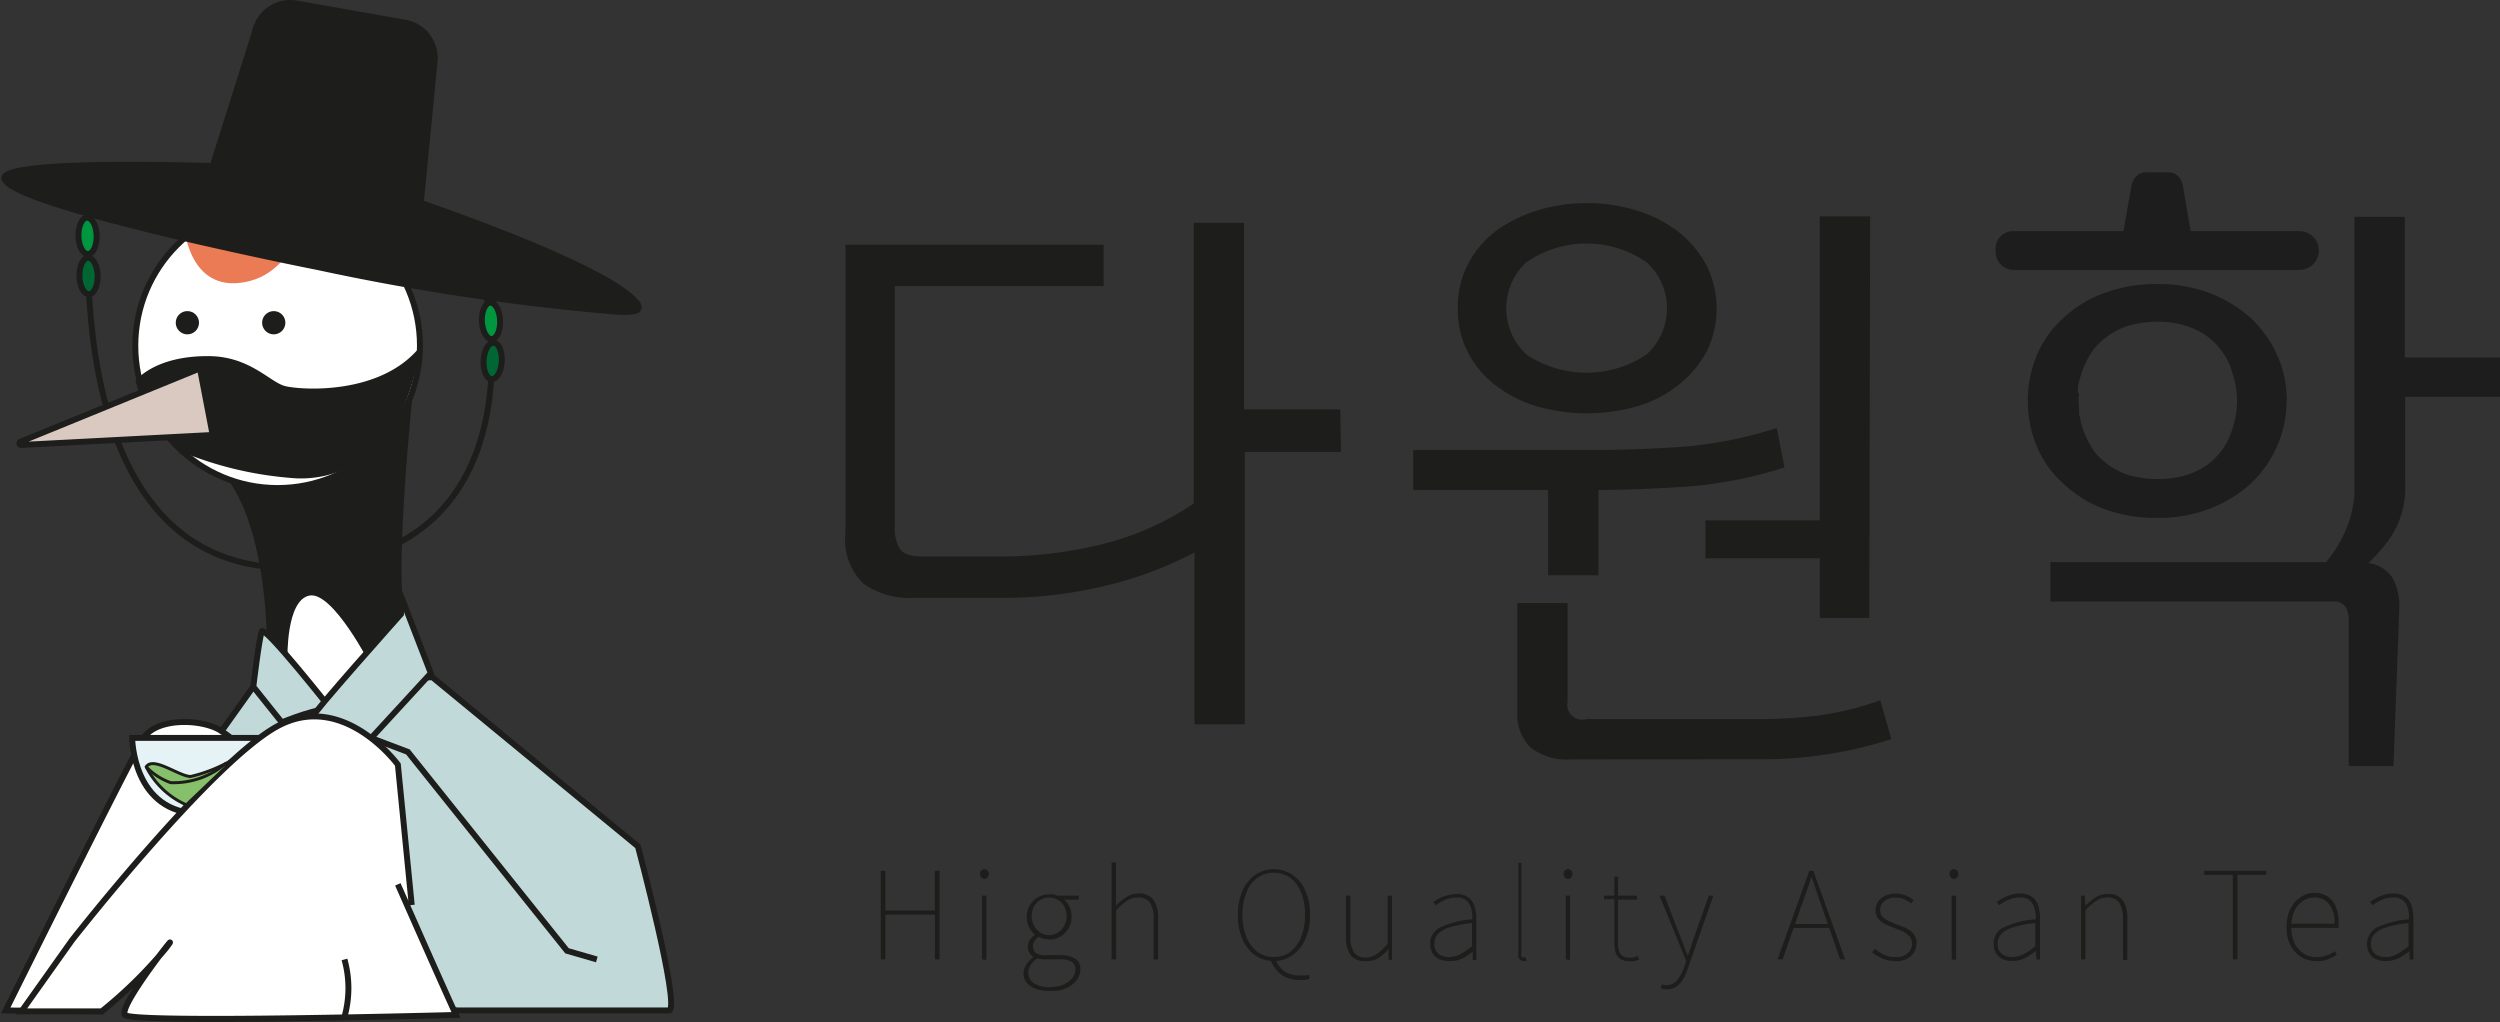 <svg xmlns="http://www.w3.org/2000/svg" width="210.58" height="86.092" viewBox="0 0 210.58 86.092">
  <rect x="0" y="0" width="210.58" height="86.092" fill="#333333" stroke="none"/>
  <g id="Layer_2" data-name="Layer 2" transform="translate(-0.02 0.033)">
    <g id="Layer_1" data-name="Layer 1" transform="translate(0.02 -0.033)">
      <path id="패스_5948" data-name="패스 5948" d="M.02,12.291,17.374,11.16,34.79,14.251l18.321,8.62" transform="translate(-0.02 2.906)" fill="none"/>
      <path id="패스_5949" data-name="패스 5949" d="M37.633,73.432H55.464C56.331,72.867,52.8,59.61,52.8,59.61L35.484,45.36l-15.079.8L3.73,69.524Z" transform="translate(0.932 11.681)" fill="#c1d9d9" stroke="#1d1d1b" stroke-miterlimit="10" stroke-width="0.5"/>
      <path id="패스_5950" data-name="패스 5950" d="M25.411,50.315,19.845,54.6,18.5,49.5s1.257-12.868,3.179-13.571S30.3,46.256,25.411,50.315Z" transform="translate(4.722 9.252)" fill="#fff"/>
      <path id="패스_5951" data-name="패스 5951" d="M31.149,26.06s-1.747,16.675-.565,19.5l-2.991,3.77s-3.2-6.283-5.177-5.893-1.847,5.29-1.847,5.29l-1.747-1.734s0-10.153-4-14.174S31.149,26.06,31.149,26.06Z" transform="translate(3.646 6.729)" fill="#1d1d1b"/>
      <circle id="타원_206" data-name="타원 206" cx="11.988" cy="11.988" r="11.988" transform="translate(11.397 17.132)" fill="#fff" stroke="#1d1d1b" stroke-miterlimit="10" stroke-width="0.5"/>
      <path id="패스_5952" data-name="패스 5952" d="M12.4,14.9s.151,6.069,4.9,5.428,5.4-6.358,5.4-6.358L11.87,13.42Z" transform="translate(3.021 3.485)" fill="#eb7b54"/>
      <circle id="타원_207" data-name="타원 207" cx="0.98" cy="0.98" r="0.98" transform="translate(14.803 26.204)" fill="#1d1d1b"/>
      <path id="패스_5953" data-name="패스 5953" d="M6.12,13.42S2.777,45.3,23.725,44.307s15.594-23.7,15.594-23.7" transform="translate(1.495 3.485)" fill="none" stroke="#1d1d1b" stroke-miterlimit="10" stroke-width="0.5"/>
      <path id="패스_5954" data-name="패스 5954" d="M54,25.668a.691.691,0,0,0-.3-.465c-2.425-2.89-15.959-7.615-17.994-8.319L36.827,5.4A3.28,3.28,0,0,0,34.15,1.63L24.964.009a3.267,3.267,0,0,0-3.506,1.9,3.292,3.292,0,0,0-.276.842L17.726,13.693C.649,13.266.31,14.4.134,14.824a.5.5,0,0,0,.163.528C1.7,17.7,25.58,22.489,26.686,22.7A198.1,198.1,0,0,0,51.114,26.4c.628.063,1.131.088,1.508.088.88,0,1.257-.138,1.332-.352a.5.5,0,0,0,.05-.465Z" transform="translate(0.004 0.033)" fill="#1d1d1b"/>
      <circle id="타원_208" data-name="타원 208" cx="0.98" cy="0.98" r="0.98" transform="translate(22.078 26.204)" fill="#1d1d1b"/>
      <path id="패스_5955" data-name="패스 5955" d="M9.11,26.085s1.608-2.149,6.283-2.073c3.355.063,5.026,2.174,6.283,2.513s8.118.842,11.435-3.355c0,0-.666,4.587-2.513,7.049a9.01,9.01,0,0,1-8.482,4.046,30.46,30.46,0,0,1-9.01-2.149A10.593,10.593,0,0,1,9.11,26.085Z" transform="translate(2.312 5.987)" fill="#1d1d1b"/>
      <path id="패스_5956" data-name="패스 5956" d="M1.5,31.1l16.1-.842c.088,0,0,.088,0,0l-1.043-5.441a.138.138,0,0,0-.188-.1L1.433,30.819A.142.142,0,0,0,1.5,31.1Z" transform="translate(0.314 6.38)" fill="#d9c9c1" stroke="#1d1d1b" stroke-miterlimit="10" stroke-width="0.5"/>
      <ellipse id="타원_209" data-name="타원 209" cx="0.767" cy="1.533" rx="0.767" ry="1.533" transform="translate(40.525 25.527) rotate(-2.43)" fill="#009640" stroke="#1d1d1b" stroke-miterlimit="10" stroke-width="0.5"/>
      <ellipse id="타원_210" data-name="타원 210" cx="1.533" cy="0.767" rx="1.533" ry="0.767" transform="matrix(0.054, -0.999, 0.999, 0.054, 40.652, 31.891)" fill="#063" stroke="#1d1d1b" stroke-miterlimit="10" stroke-width="0.5"/>
      <ellipse id="타원_211" data-name="타원 211" cx="0.767" cy="1.533" rx="0.767" ry="1.533" transform="matrix(1, -0.025, 0.025, 1, 6.568, 18.353)" fill="#009640" stroke="#1d1d1b" stroke-miterlimit="10" stroke-width="0.5"/>
      <ellipse id="타원_212" data-name="타원 212" cx="0.767" cy="1.533" rx="0.767" ry="1.533" transform="matrix(1, -0.025, 0.025, 1, 6.653, 21.73)" fill="#063" stroke="#1d1d1b" stroke-miterlimit="10" stroke-width="0.5"/>
      <path id="패스_5957" data-name="패스 5957" d="M24.88,49.43,28,50.611,41.4,67.362l2.513.729" transform="translate(6.359 12.725)" fill="none" stroke="#1d1d1b" stroke-miterlimit="10" stroke-width="0.5"/>
      <path id="패스_5958" data-name="패스 5958" d="M18.621,49.163c-1.445-1.043-5.416-1.257-6.6.54C11.043,51.224.4,72.661.4,72.661l8.092.075,9-21.061a10.053,10.053,0,0,0,.44,1.407L20.443,50.8a7.376,7.376,0,0,0-1.822-1.634Z" transform="translate(0.078 12.452)" fill="#fff" stroke="#1d1d1b" stroke-miterlimit="10" stroke-width="0.5"/>
      <path id="패스_5959" data-name="패스 5959" d="M23.585,48.906s-5.642-7.15-5.868-6.61S17,46.958,17,46.958l2.4,3S22.818,48.554,23.585,48.906Z" transform="translate(4.337 10.887)" fill="#c1d9d9" stroke="#1d1d1b" stroke-miterlimit="10" stroke-width="0.5"/>
      <path id="패스_5960" data-name="패스 5960" d="M8.88,49.43H20.34s0,6.383-5.718,6.371S8.88,49.43,8.88,49.43Z" transform="translate(2.253 12.725)" fill="#e5f3f6" stroke="#1d1d1b" stroke-miterlimit="10" stroke-width="0.5"/>
      <path id="패스_5961" data-name="패스 5961" d="M21,50.073c-.289,0,7.414-8.633,7.414-8.633V39.92l2.513,6.5L25.9,51.883Z" transform="translate(5.362 10.285)" fill="#c1d9d9" stroke="#1d1d1b" stroke-miterlimit="10" stroke-width="0.5"/>
      <path id="패스_5962" data-name="패스 5962" d="M34.332,63.874,33.164,52.049s-4.6-6.283-10.178-3.217S5.707,66.852,5.707,66.852L1.46,72.833H8.22a37.346,37.346,0,0,0,5.4-5.315c1.822-2.425-4.071,4.876-3.443,5.617s27.884,0,27.884,0-1.332-2.9-4.9-11" transform="translate(0.349 12.356)" fill="#fff" stroke="#1d1d1b" stroke-miterlimit="10" stroke-width="0.5"/>
      <path id="패스_5963" data-name="패스 5963" d="M23.11,69.118a8.972,8.972,0,0,0,0-4.838" transform="translate(5.905 16.536)" fill="#fff" stroke="#1d1d1b" stroke-miterlimit="10" stroke-width="0.5"/>
      <path id="패스_5964" data-name="패스 5964" d="M9.82,51.521a6.886,6.886,0,0,0,3.38,3.2l4.134-3.946a12.654,12.654,0,0,1-3.77,1.558C12.559,52.313,10.423,50.6,9.82,51.521Z" transform="translate(2.495 13.072)" fill="#86c06a" stroke="#1d1d1b" stroke-miterlimit="10" stroke-width="0.25"/>
      <path id="패스_5965" data-name="패스 5965" d="M9.82,51.437a5.315,5.315,0,0,0,2.061,1.332,6.748,6.748,0,0,0,4.687-1.659" transform="translate(2.495 13.156)" fill="none" stroke="#1d1d1b" stroke-miterlimit="10" stroke-width="0.25"/>
      <path id="패스_5966" data-name="패스 5966" d="M59.06,65.8V58.34h.39v3.343h4.159V58.34h.4V65.8h-.39v-3.77H59.45V65.8Z" transform="translate(15.129 15.012)" fill="#1d1d1b"/>
      <path id="패스_5967" data-name="패스 5967" d="M66.074,59.047a.364.364,0,0,1-.264-.113.49.49,0,0,1-.1-.314.39.39,0,0,1,.1-.276.364.364,0,0,1,.264-.113.327.327,0,0,1,.264.113.352.352,0,0,1,.113.276.44.44,0,0,1-.113.314A.327.327,0,0,1,66.074,59.047Zm-.188,6.786V60.454h.364V65.87Z" transform="translate(16.836 14.983)" fill="#1d1d1b"/>
      <path id="패스_5968" data-name="패스 5968" d="M70.9,68.052a3.355,3.355,0,0,1-1.257-.188,1.671,1.671,0,0,1-.767-.528,1.257,1.257,0,0,1,0-1.508,2.2,2.2,0,0,1,.6-.628h0a1.093,1.093,0,0,1-.339-.339.917.917,0,0,1-.138-.528.968.968,0,0,1,.2-.628,3.469,3.469,0,0,1,.39-.377h0a2.275,2.275,0,0,1-.478-.616,1.784,1.784,0,0,1-.214-.88,1.96,1.96,0,0,1,.251-.98,1.759,1.759,0,0,1,.679-.679,1.822,1.822,0,0,1,.942-.251,2.124,2.124,0,0,1,.415,0,1.256,1.256,0,0,1,.289.1h1.81v.339H72.035a1.621,1.621,0,0,1,.465.6,2,2,0,0,1,.176.829,1.935,1.935,0,0,1-.917,1.671,1.784,1.784,0,0,1-.942.264,1.722,1.722,0,0,1-.49-.075,1.32,1.32,0,0,1-.427-.176,2.161,2.161,0,0,0-.339.339.88.88,0,0,0-.138.478.766.766,0,0,0,.214.54,1.257,1.257,0,0,0,.842.214h1.257a2.274,2.274,0,0,1,1.257.3,1.043,1.043,0,0,1,.427.917,1.533,1.533,0,0,1-.314.88,2.187,2.187,0,0,1-.867.679A3.091,3.091,0,0,1,70.9,68.052Zm0-.327a2.727,2.727,0,0,0,1.118-.214,2.111,2.111,0,0,0,.729-.553A1.169,1.169,0,0,0,73,66.268a.729.729,0,0,0-.327-.679,1.9,1.9,0,0,0-.98-.2H70.2l-.415-.075a1.709,1.709,0,0,0-.578.591,1.257,1.257,0,0,0-.176.628,1.055,1.055,0,0,0,.477.88,2.375,2.375,0,0,0,1.407.314Zm-.126-4.373a1.483,1.483,0,0,0,.729-.2,1.558,1.558,0,0,0,.54-.565,1.634,1.634,0,0,0,.214-.829,1.721,1.721,0,0,0-.2-.829,1.432,1.432,0,0,0-.54-.553,1.508,1.508,0,0,0-.741-.188,1.445,1.445,0,0,0-1.257.729,1.772,1.772,0,0,0-.2.842,1.634,1.634,0,0,0,.214.829,1.558,1.558,0,0,0,.54.565,1.483,1.483,0,0,0,.716.2Z" transform="translate(17.585 15.415)" fill="#1d1d1b"/>
      <path id="패스_5969" data-name="패스 5969" d="M74.53,65.948V57.78h.377v3.632a5.1,5.1,0,0,1,.88-.729,1.809,1.809,0,0,1,1.005-.289,1.5,1.5,0,0,1,1.257.515,2.513,2.513,0,0,1,.4,1.558v3.481h-.377V62.517a2.425,2.425,0,0,0-.3-1.345,1.143,1.143,0,0,0-1.005-.44,1.659,1.659,0,0,0-.917.264,6.07,6.07,0,0,0-.93.8v4.147Z" transform="translate(19.099 14.868)" fill="#1d1d1b"/>
      <path id="패스_5970" data-name="패스 5970" d="M86.016,65.971a2.727,2.727,0,0,1-1.571-.49,3.292,3.292,0,0,1-1.068-1.37A4.888,4.888,0,0,1,83,62.075a4.825,4.825,0,0,1,.39-2.036,3.167,3.167,0,0,1,1.068-1.332,2.822,2.822,0,0,1,3.141,0A3.1,3.1,0,0,1,88.68,60.04a4.825,4.825,0,0,1,.39,2.036,4.888,4.888,0,0,1-.39,2.048,3.217,3.217,0,0,1-1.093,1.357,2.7,2.7,0,0,1-1.571.49Zm0-.339a2.337,2.337,0,0,0,1.395-.44,3.041,3.041,0,0,0,.917-1.257,5.027,5.027,0,0,0,.327-1.872,4.851,4.851,0,0,0-.327-1.847,2.764,2.764,0,0,0-.917-1.257,2.325,2.325,0,0,0-1.395-.427,2.249,2.249,0,0,0-1.37.427,2.6,2.6,0,0,0-.93,1.257,4.624,4.624,0,0,0-.327,1.847,4.75,4.75,0,0,0,.327,1.872,2.852,2.852,0,0,0,.93,1.257A2.262,2.262,0,0,0,86.016,65.631Zm2.161,1.935a2.614,2.614,0,0,1-1.118-.226,2.262,2.262,0,0,1-.817-.628,2.664,2.664,0,0,1-.5-.88h.44a2,2,0,0,0,.427.729,1.872,1.872,0,0,0,.691.465,2.652,2.652,0,0,0,.917.163h.427a1.646,1.646,0,0,0,.314-.075l.088.352-.364.088A3.268,3.268,0,0,1,88.178,67.567Z" transform="translate(21.272 14.983)" fill="#1d1d1b"/>
      <path id="패스_5971" data-name="패스 5971" d="M91.9,65.516a1.47,1.47,0,0,1-1.257-.5,2.513,2.513,0,0,1-.4-1.571V60h.377v3.443a2.35,2.35,0,0,0,.3,1.332,1.118,1.118,0,0,0,.993.44,1.508,1.508,0,0,0,.917-.289,4.838,4.838,0,0,0,.93-.88V60h.364v5.416h-.289V64.5h0a4.75,4.75,0,0,1-.854.767A1.86,1.86,0,0,1,91.9,65.516Z" transform="translate(23.128 15.438)" fill="#1d1d1b"/>
      <path id="패스_5972" data-name="패스 5972" d="M97.461,65.542a1.96,1.96,0,0,1-.779-.151,1.332,1.332,0,0,1-.578-.478,1.584,1.584,0,0,1-.214-.842,1.483,1.483,0,0,1,.854-1.37,7.628,7.628,0,0,1,2.689-.679,3.331,3.331,0,0,0-.075-.867,1.407,1.407,0,0,0-.39-.691,1.169,1.169,0,0,0-.854-.276,2.35,2.35,0,0,0-1.043.226,5.631,5.631,0,0,0-.729.427l-.188-.289.478-.289a2.827,2.827,0,0,1,.653-.239,2.513,2.513,0,0,1,.829-.126,1.583,1.583,0,0,1,.993.289,1.357,1.357,0,0,1,.515.741,3.267,3.267,0,0,1,.151,1.018v3.506h-.3v-.716h0a5.668,5.668,0,0,1-.9.6A2.4,2.4,0,0,1,97.461,65.542Zm0-.339a2.086,2.086,0,0,0,.942-.226,5.793,5.793,0,0,0,1.005-.691V62.338a8.96,8.96,0,0,0-1.872.364,2.224,2.224,0,0,0-.993.565,1.106,1.106,0,0,0-.3.792,1.043,1.043,0,0,0,.364.892,1.5,1.5,0,0,0,.88.251Z" transform="translate(24.58 15.412)" fill="#1d1d1b"/>
      <path id="패스_5973" data-name="패스 5973" d="M102.294,66.081a.6.6,0,0,1-.3-.075.616.616,0,0,1-.188-.239,1.332,1.332,0,0,1,0-.427V57.8h.251v7.628a.465.465,0,0,0,0,.251.188.188,0,0,0,.163.088h.2l.075.327h-.138Z" transform="translate(26.093 14.873)" fill="#1d1d1b"/>
      <path id="패스_5974" data-name="패스 5974" d="M105.2,59.047a.327.327,0,0,1-.264-.113.427.427,0,0,1-.1-.314.339.339,0,0,1,.1-.276.327.327,0,0,1,.264-.113.364.364,0,0,1,.264.113.352.352,0,0,1,.113.276.44.44,0,0,1-.113.314.364.364,0,0,1-.264.113Zm-.188,6.786V60.454h.364V65.87Z" transform="translate(26.876 14.983)" fill="#1d1d1b"/>
      <path id="패스_5975" data-name="패스 5975" d="M109.676,65.842a1.257,1.257,0,0,1-.779-.2,1,1,0,0,1-.39-.54,3.255,3.255,0,0,1-.1-.829V60.627h-.867v-.3h.867v-1.6h.314v1.6h1.608v.339h-1.608V64.36a1.872,1.872,0,0,0,.176.854.829.829,0,0,0,.779.327,1.257,1.257,0,0,0,.352,0,2.125,2.125,0,0,0,.339-.126l.126.314-.477.138a1.671,1.671,0,0,1-.339-.025Z" transform="translate(27.569 15.112)" fill="#1d1d1b"/>
      <path id="패스_5976" data-name="패스 5976" d="M111.888,67.891h-.276l-.251-.088.1-.339.2.075h.251a1.056,1.056,0,0,0,.854-.44,3.455,3.455,0,0,0,.578-1.093l.163-.5L111.26,60h.415l1.37,3.531.289.767c.1.264.214.528.314.767h0c.088-.239.176-.5.264-.767s.176-.528.251-.767L115.419,60h.377l-2.161,6.182a4.764,4.764,0,0,1-.364.829,2.425,2.425,0,0,1-.578.653,1.257,1.257,0,0,1-.8.226Z" transform="translate(28.523 15.438)" fill="#1d1d1b"/>
      <path id="패스_5977" data-name="패스 5977" d="M119.17,65.8l2.677-7.464h.339l2.677,7.464h-.415l-1.558-4.473-.44-1.257c-.138-.4-.276-.842-.415-1.257h0c-.138.465-.276.9-.415,1.257s-.289.842-.452,1.257L119.6,65.8Zm1.156-2.651v-.327h3.343v.327Z" transform="translate(30.553 15.012)" fill="#1d1d1b"/>
      <path id="패스_5978" data-name="패스 5978" d="M127.483,65.553a2.74,2.74,0,0,1-1.118-.226,3.355,3.355,0,0,1-.854-.515l.239-.3a3.355,3.355,0,0,0,.741.5,2.262,2.262,0,0,0,1.018.2,1.382,1.382,0,0,0,1.018-.339,1.106,1.106,0,0,0,.352-.8.854.854,0,0,0-.214-.591,1.834,1.834,0,0,0-.515-.4l-.641-.264-.792-.327a1.923,1.923,0,0,1-.653-.465,1.056,1.056,0,0,1-.264-.754,1.382,1.382,0,0,1,.2-.7,1.432,1.432,0,0,1,.578-.5,1.923,1.923,0,0,1,.93-.2,2.287,2.287,0,0,1,.817.151,2.325,2.325,0,0,1,.691.4l-.214.276a3.38,3.38,0,0,0-.578-.352,1.834,1.834,0,0,0-.729-.138,1.345,1.345,0,0,0-.993.327.993.993,0,0,0-.314.729.8.8,0,0,0,.176.528,1.571,1.571,0,0,0,.478.352l.6.264.653.251a2.3,2.3,0,0,1,.578.3,1.256,1.256,0,0,1,.415.44,1.169,1.169,0,0,1,.163.653,1.426,1.426,0,0,1-.8,1.307,2.048,2.048,0,0,1-.968.2Z" transform="translate(32.18 15.401)" fill="#1d1d1b"/>
      <path id="패스_5979" data-name="패스 5979" d="M131.077,59.047a.327.327,0,0,1-.264-.113.44.44,0,0,1-.113-.314.352.352,0,0,1,.113-.276.327.327,0,0,1,.264-.113.364.364,0,0,1,.264.113.389.389,0,0,1,.1.276.49.49,0,0,1-.1.314.364.364,0,0,1-.264.113Zm-.2,6.786V60.454h.377V65.87Z" transform="translate(33.512 14.983)" fill="#1d1d1b"/>
      <path id="패스_5980" data-name="패스 5980" d="M135.218,65.553a2,2,0,0,1-.779-.151,1.382,1.382,0,0,1-.565-.477,1.583,1.583,0,0,1-.214-.842,1.458,1.458,0,0,1,.854-1.37,7.54,7.54,0,0,1,2.689-.679,2.865,2.865,0,0,0-.088-.867,1.382,1.382,0,0,0-.377-.691,1.181,1.181,0,0,0-.854-.276,2.35,2.35,0,0,0-1.043.226,4.877,4.877,0,0,0-.729.427l-.188-.289a5.356,5.356,0,0,1,.465-.289,3.343,3.343,0,0,1,.679-.289,2.6,2.6,0,0,1,.829-.126,1.6,1.6,0,0,1,1.005.289,1.42,1.42,0,0,1,.515.741,3.267,3.267,0,0,1,.151,1.018v3.506h-.3L137.2,64.7h0a5.666,5.666,0,0,1-.9.6,2.413,2.413,0,0,1-1.081.251Zm0-.339a2.124,2.124,0,0,0,.942-.226,5.793,5.793,0,0,0,1.005-.691V62.349a8.8,8.8,0,0,0-1.872.364,2.224,2.224,0,0,0-.993.565,1.106,1.106,0,0,0-.3.792,1.043,1.043,0,0,0,.364.892,1.5,1.5,0,0,0,.892.251Z" transform="translate(34.271 15.401)" fill="#1d1d1b"/>
      <path id="패스_5981" data-name="패스 5981" d="M139.52,65.408V60.029h.3l.063.854h0a5.39,5.39,0,0,1,.854-.7,1.885,1.885,0,0,1,1.018-.289,1.47,1.47,0,0,1,1.257.515,2.513,2.513,0,0,1,.4,1.558v3.481h-.364V61.977a2.412,2.412,0,0,0-.314-1.345,1.131,1.131,0,0,0-1.005-.44,1.7,1.7,0,0,0-.917.264,6.069,6.069,0,0,0-.93.8v4.147Z" transform="translate(35.775 15.408)" fill="#1d1d1b"/>
      <path id="패스_5982" data-name="패스 5982" d="M150.183,65.8V58.679H147.77V58.34H153v.339h-2.425V65.8Z" transform="translate(37.892 15.012)" fill="#1d1d1b"/>
      <path id="패스_5983" data-name="패스 5983" d="M155.791,65.565a2.375,2.375,0,0,1-1.257-.339,2.513,2.513,0,0,1-.9-.968,3.192,3.192,0,0,1-.339-1.52,3.506,3.506,0,0,1,.188-1.257,2.915,2.915,0,0,1,.528-.9,2.287,2.287,0,0,1,.754-.565,1.91,1.91,0,0,1,.867-.2,2.061,2.061,0,0,1,1.093.289,1.847,1.847,0,0,1,.7.854,3.117,3.117,0,0,1,.251,1.357v.251a1.256,1.256,0,0,1,0,.2h-3.983a2.978,2.978,0,0,0,.264,1.257,2.123,2.123,0,0,0,.741.88,1.91,1.91,0,0,0,1.106.327,2.388,2.388,0,0,0,.892-.151,2.6,2.6,0,0,0,.666-.352l.163.314a5.024,5.024,0,0,1-.691.352A2.413,2.413,0,0,1,155.791,65.565Zm-2.1-3.154h3.644a2.513,2.513,0,0,0-.465-1.659,1.571,1.571,0,0,0-1.257-.54,1.721,1.721,0,0,0-.9.264,2.149,2.149,0,0,0-.7.754,3.191,3.191,0,0,0-.314,1.181Z" transform="translate(39.308 15.389)" fill="#1d1d1b"/>
      <path id="패스_5984" data-name="패스 5984" d="M160.239,65.553a2,2,0,0,1-.779-.151,1.257,1.257,0,0,1-.565-.477,1.6,1.6,0,0,1,.641-2.212,7.54,7.54,0,0,1,2.689-.679,2.865,2.865,0,0,0-.088-.867,1.382,1.382,0,0,0-.377-.691,1.181,1.181,0,0,0-.854-.276,2.35,2.35,0,0,0-1.043.226,4.875,4.875,0,0,0-.729.427l-.188-.289a5.361,5.361,0,0,1,.465-.289,3.344,3.344,0,0,1,.679-.289,2.6,2.6,0,0,1,.829-.126,1.6,1.6,0,0,1,1.005.289,1.42,1.42,0,0,1,.515.741,3.267,3.267,0,0,1,.151,1.018v3.506h-.314V64.7h0a5.266,5.266,0,0,1-.917.6A2.325,2.325,0,0,1,160.239,65.553Zm0-.339a2.161,2.161,0,0,0,.942-.226,5.793,5.793,0,0,0,1.005-.691V62.349a8.8,8.8,0,0,0-1.872.364,2.224,2.224,0,0,0-.993.565,1.106,1.106,0,0,0-.3.792,1.043,1.043,0,0,0,.364.892,1.458,1.458,0,0,0,.955.251Z" transform="translate(40.691 15.401)" fill="#1d1d1b"/>
      <path id="패스_5985" data-name="패스 5985" d="M98.441,34.2H90.336V57.147H86.1V42.671a31.654,31.654,0,0,1-7.653,2.84,36.441,36.441,0,0,1-8.457.98h-7.54A6.71,6.71,0,0,1,58.217,45.3,5.19,5.19,0,0,1,56.7,41V16.747H78.449v3.481H60.856V40.509a3.292,3.292,0,0,0,.44,1.872c.289.427.942.628,1.948.628h6.748a35.5,35.5,0,0,0,8.105-.98,24.1,24.1,0,0,0,7.942-3.481V14.9h4.235V30.62h8.105Z" transform="translate(14.514 3.865)" fill="#1d1d1b"/>
      <path id="패스_5986" data-name="패스 5986" d="M94.75,34.377H109.7q3.77,0,7.678-.264a35.4,35.4,0,0,0,7.992-1.583l.653,3.317a35.424,35.424,0,0,1-8.13,1.608q-4.059.276-7.54.289v7.188H106.11V37.744H94.75Zm24.692-8.268a8.57,8.57,0,0,1-2.337,2.777,9.839,9.839,0,0,1-3.456,1.8,15.393,15.393,0,0,1-8.532,0,10.694,10.694,0,0,1-3.456-1.772,8.344,8.344,0,0,1-2.312-2.777,7.841,7.841,0,0,1-.842-3.694,7.879,7.879,0,0,1,.842-3.694,8.344,8.344,0,0,1,2.312-2.777,11.774,11.774,0,0,1,3.506-1.759,13.823,13.823,0,0,1,4.272-.628,13.446,13.446,0,0,1,4.159.628,11.058,11.058,0,0,1,3.456,1.759,9.135,9.135,0,0,1,2.388,2.827,8.193,8.193,0,0,1,0,7.339Zm-5.026-7.54a8.909,8.909,0,0,0-10.141,0,5.3,5.3,0,0,0,0,7.753,9.085,9.085,0,0,0,10.141,0,5.253,5.253,0,0,0,0-7.753Zm-6.383,41.87a4.913,4.913,0,0,1-3.431-1.03,3.908,3.908,0,0,1-1.081-2.991V47.269h4.235v8.306a1.257,1.257,0,0,0,1.583,1.47h14.4a40.211,40.211,0,0,0,5.328-.327,25.8,25.8,0,0,0,5.026-1.257l.93,3.267a35.185,35.185,0,0,1-11.058,1.7Zm25.132-11.913h-4.172V43.5h-9.626V40.308h9.626V14.7h4.247Z" transform="translate(24.287 3.526)" fill="#1d1d1b"/>
      <path id="패스_5987" data-name="패스 5987" d="M167.317,26.35V14.5h-4.235V37.332a8.9,8.9,0,0,1-.679,3.405,10.456,10.456,0,0,1-1.722,2.852H137.46v3.317h23.762a1.181,1.181,0,0,1,1.093.44,2.061,2.061,0,0,1,.276,1.081v12.34h3.77l.49-13.257a5.026,5.026,0,0,0-.565-2.589,2.852,2.852,0,0,0-2.048-1.257,12.44,12.44,0,0,0,2.1-2.513,7.653,7.653,0,0,0,1.005-4.172V29.667h7.992V26.35Z" transform="translate(35.246 3.763)" fill="#1d1d1d"/>
      <path id="패스_5988" data-name="패스 5988" d="M157.764,28.812a9.348,9.348,0,0,0-.792-3.77,9.877,9.877,0,0,0-2.2-3.129,11.083,11.083,0,0,0-3.456-2.124,11.913,11.913,0,0,0-4.436-.779,12.365,12.365,0,0,0-4.561.779,10.291,10.291,0,0,0-3.43,2.124,8.8,8.8,0,0,0-2.2,3.129,9.964,9.964,0,0,0-.741,3.77h0a9.964,9.964,0,0,0,.741,3.833,8.8,8.8,0,0,0,2.2,3.129,10.291,10.291,0,0,0,3.405,2.149,12.365,12.365,0,0,0,4.561.779,11.912,11.912,0,0,0,4.436-.779,11.083,11.083,0,0,0,3.456-2.124,9.877,9.877,0,0,0,2.2-3.129,9.349,9.349,0,0,0,.792-3.833h0Zm-17.592-.641v-.49a4.04,4.04,0,0,1,.126-.578,7.351,7.351,0,0,1,.892-2.136,5.115,5.115,0,0,1,.415-.6,6.5,6.5,0,0,1,2.149-1.6c.188-.088.377-.151.578-.226a9.173,9.173,0,0,1,2.513-.364,8.306,8.306,0,0,1,2.639.415l.44.176a5.7,5.7,0,0,1,3.267,3.77,7.276,7.276,0,0,1,0,4.624,5.7,5.7,0,0,1-3.229,3.694l-.44.176a8.318,8.318,0,0,1-2.639.4,9.2,9.2,0,0,1-2.513-.352c-.2-.075-.39-.138-.578-.226a6.5,6.5,0,0,1-2.086-1.546,5.117,5.117,0,0,1-.415-.6,7.351,7.351,0,0,1-.892-2.136,4.291,4.291,0,0,0-.126-.578,3.184,3.184,0,0,1,0-.49,4.272,4.272,0,0,1,0-1.257Z" transform="translate(34.859 4.919)" fill="#1d1d1d"/>
      <path id="패스_5989" data-name="패스 5989" d="M159.337,15.46a1.634,1.634,0,1,1,.013,3.267H135.31a1.52,1.52,0,0,1-1.521-1.52v-.3a1.458,1.458,0,0,1,1.52-1.445Z" transform="translate(34.305 4.009)" fill="#1d1d1d"/>
      <path id="패스_5990" data-name="패스 5990" d="M147.419,12.915s-.088-1.395-1.257-1.395h-1.91c-1.156,0-1.257,1.395-1.257,1.395l-.666,3.77h5.73Z" transform="translate(36.496 2.998)" fill="#1d1d1d"/>
    </g>
  </g>
</svg>
